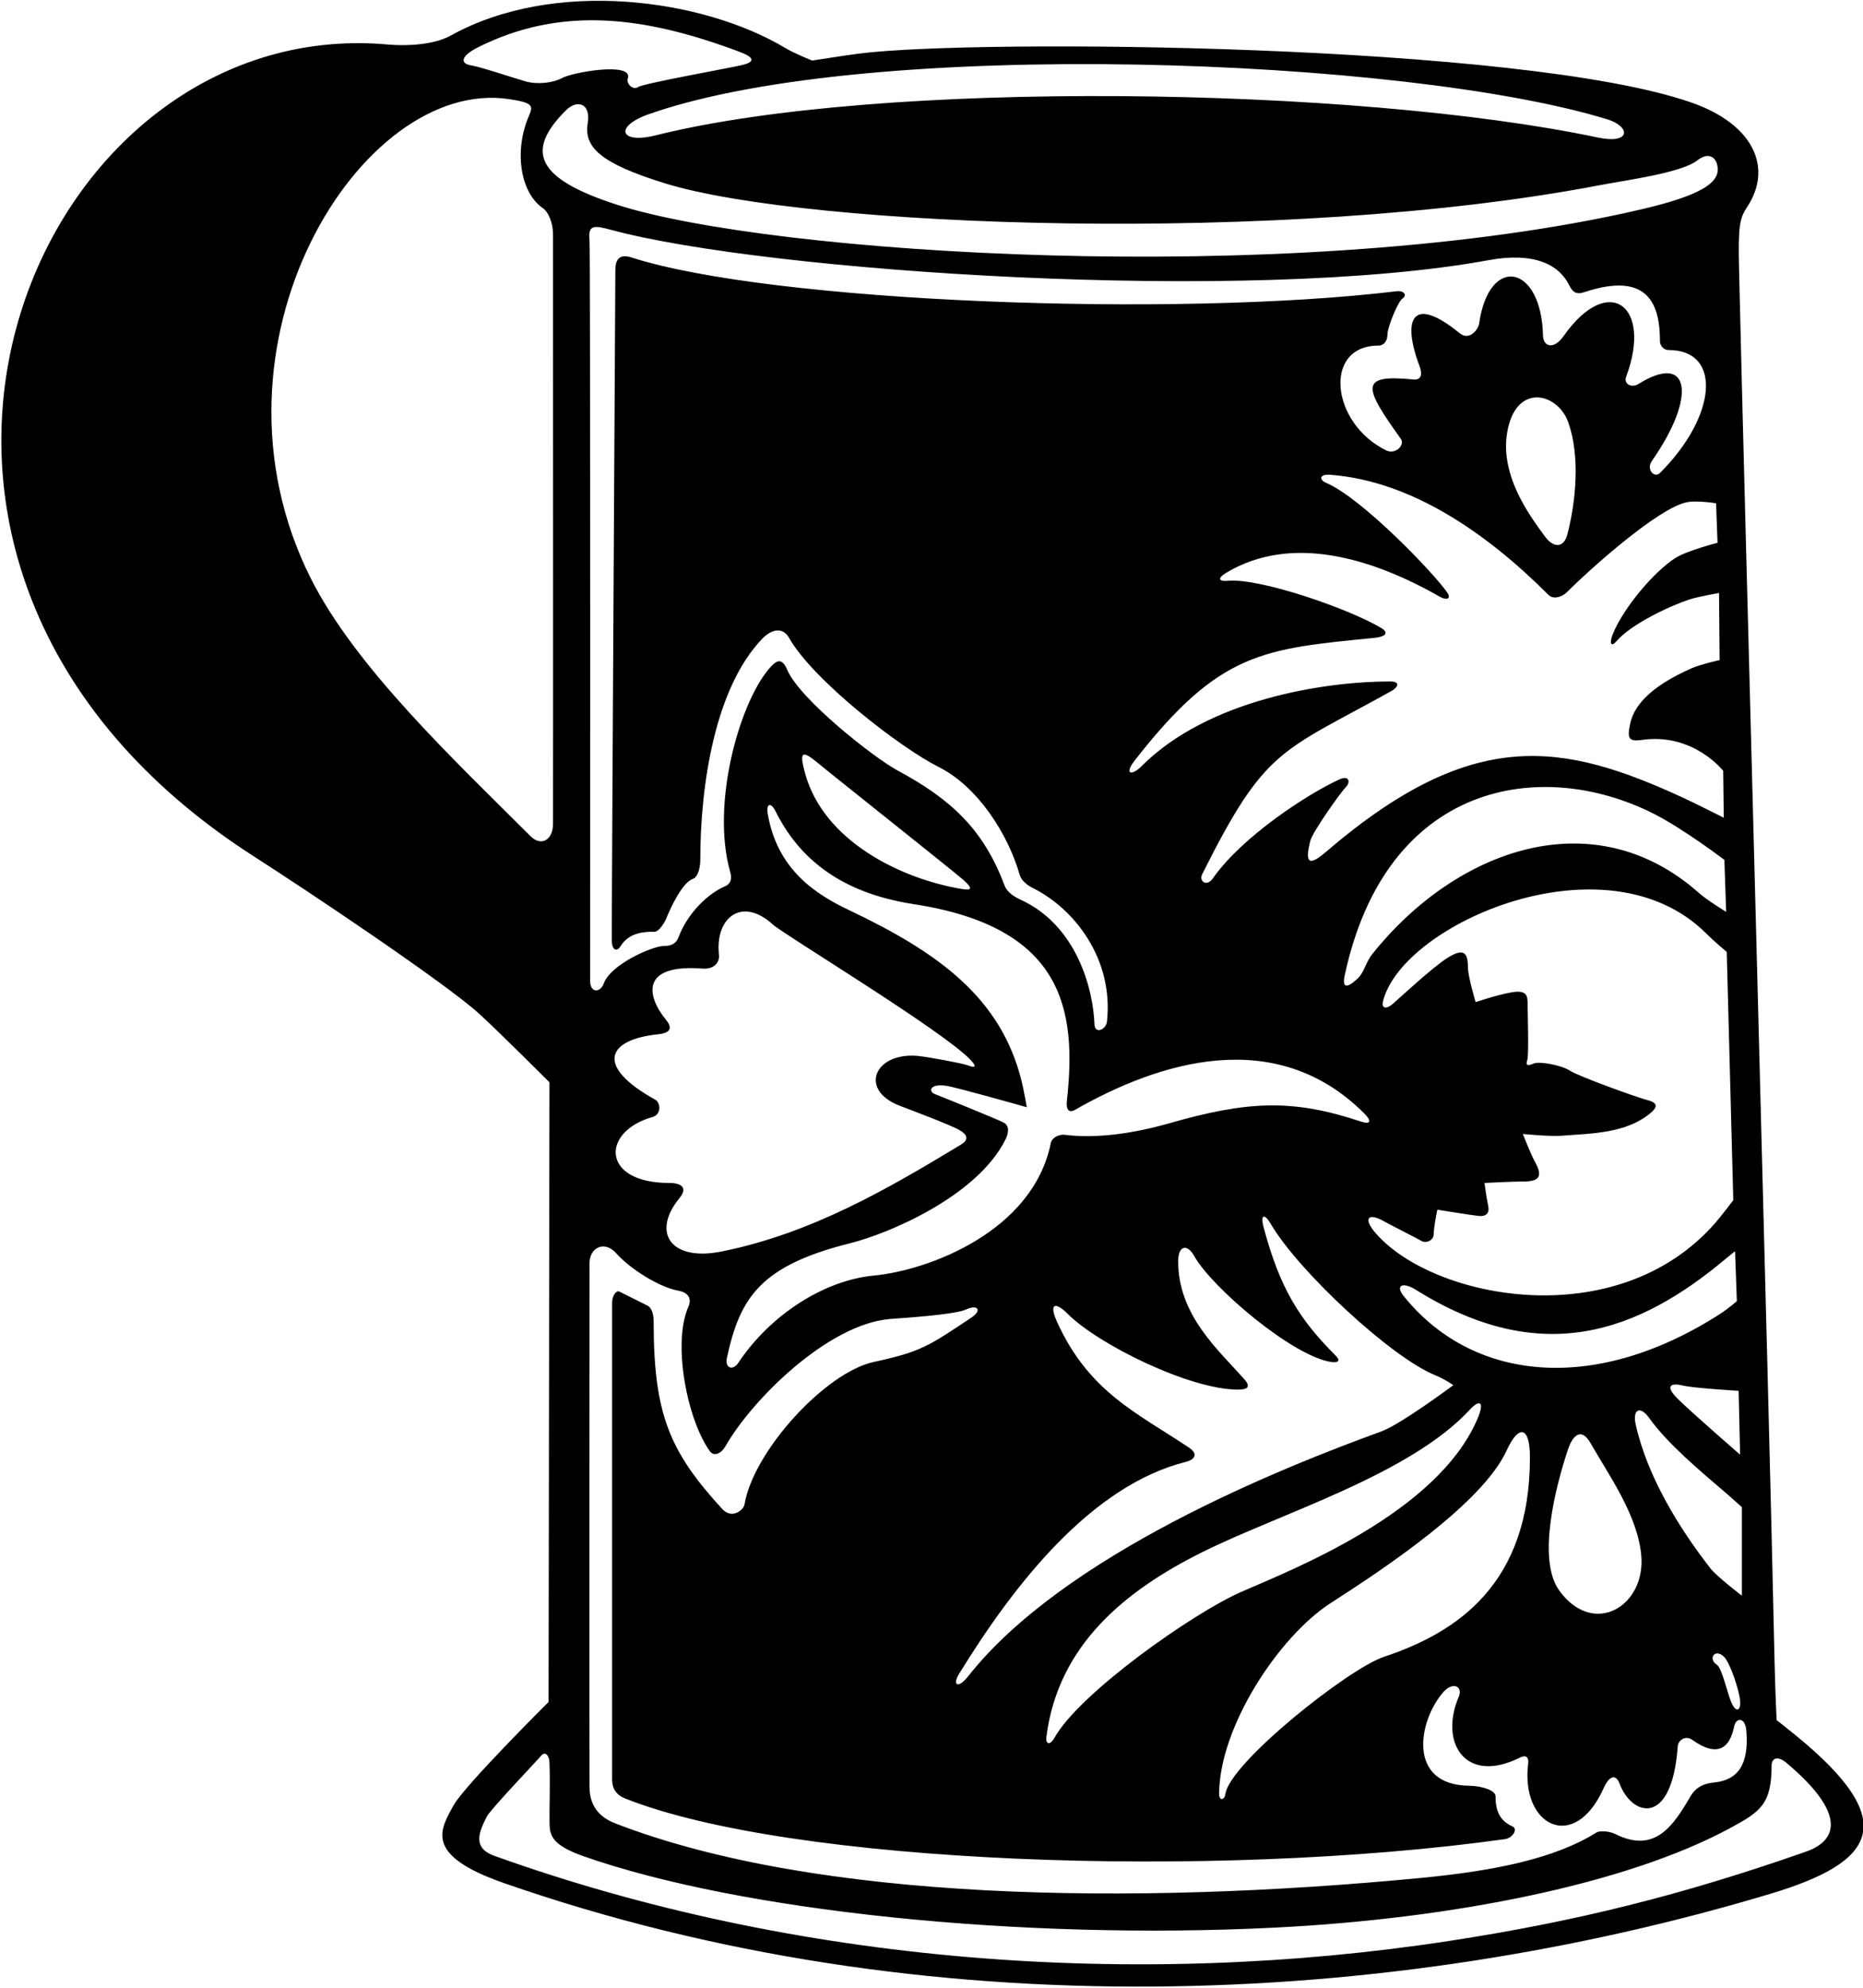 <?xml version="1.0" encoding="UTF-8"?>
<svg xmlns="http://www.w3.org/2000/svg" xmlns:xlink="http://www.w3.org/1999/xlink" width="523pt" height="558pt" viewBox="0 0 523 558" version="1.1">
<g id="surface1">
<path style=" stroke:none;fill-rule:nonzero;fill:rgb(0%,0%,0%);fill-opacity:1;" d="M 504.055 486.984 C 501.164 484.629 498.75 482.75 498.75 482.75 C 498.75 482.75 498.352 474.664 498.164 466 C 496.625 393.301 489.656 139.066 488.203 75.496 C 487.93 63.355 488.344 61.305 490.496 58.055 C 497.613 47.316 492.629 34.969 474.75 28.75 C 427.117 12.184 274.301 10.898 241.5 15 C 237.5 15.5 228 17 228 17 C 228 17 223 15 220.5 13.5 C 197.336 -0.398 155.555 -6.141 126.5 10 C 122 12.5 114.5 13 109 12.5 C 8.508 3.363 -56.672 158.469 71.5 240.5 C 85.82 249.664 124.852 275.73 134.5 284.5 C 140 289.5 154.25 303.75 154.25 303.75 L 154 477.668 C 154 477.668 130.438 501.066 127.336 506.668 C 123.496 513.586 118.98 520.656 141.5 528.5 C 260.113 569.809 389.973 563.609 497 531.5 C 526.652 522.602 533.891 511.289 504.055 486.984 Z M 490.25 485.75 C 491.027 495.086 487.977 499.578 481.25 500.25 C 478.75 500.5 476.25 501.25 474.5 504.25 C 469.688 512.5 464.562 520.25 453.5 514.75 C 451.484 513.75 448.895 513.848 448.25 514.25 C 436.484 521.633 419.539 525.059 399.004 527.035 C 318.137 534.824 229.398 533.637 172.75 511.75 C 166.539 509.352 165.516 504.867 165.5 501.5 C 165.395 476.727 165.5 379.43 165.5 354.5 C 165.5 350.164 169.664 348 173 351.75 C 176.672 355.879 184.746 361.203 190.5 362.25 C 193.25 362.75 194.25 364.5 193.25 366.75 C 188.742 376.891 192.84 398.277 199.25 407.25 C 200.5 409 202.586 407.75 203.586 406 C 211.297 392.504 232.703 371.496 250 370.164 C 253.25 369.914 268 369 271.25 367.5 C 274.5 366 275.75 367.75 272.75 369.75 C 260.648 377.816 258.602 379.352 245.25 382.25 C 231.777 385.176 211.512 407.188 209 422.25 C 208.75 423.75 205.5 426.5 202.75 423.5 C 188 407.41 183.5 396.926 183.5 371 C 183.5 369.5 183.25 367.164 181.75 366.414 C 180.25 365.664 174.914 363 173.914 362.5 C 172.914 362 171.836 363.836 171.836 365.586 C 171.836 394.113 171.836 471.082 171.836 499.332 C 171.836 501.047 172.25 503.457 175.5 504.75 C 221.762 523.152 340.152 527.598 422.414 516.168 C 424.699 515.848 426.199 513.301 424.586 512.582 C 421 510.992 419.836 508.176 419.836 504.082 C 419.836 502.582 416.332 501.223 412.336 501.168 C 394.918 500.918 398.164 482.918 405.164 474.918 C 407.848 471.855 410.785 473.254 409.5 476.25 C 404.023 489.031 411.312 500.969 426.75 493.25 C 428.25 492.5 429.25 493 429 495 C 426.828 512.359 441.922 520.223 450.164 501.918 C 452.023 497.789 453.773 498.207 454.664 500.582 C 458.086 509.695 469.336 513.055 471 490.082 C 471.129 488.34 473.25 487 475 488.25 C 482.352 493.5 485.648 490.418 486.836 484.5 C 487.316 482.086 489.914 481.734 490.25 485.75 Z M 460 107.75 C 458 109 455.75 107.75 456.5 105.75 C 464.004 85.742 451.535 76.488 439 94.25 C 436 98.5 433.223 97.047 433.164 94.25 C 432.762 74.145 418.016 71.383 415.25 90.75 C 415 92.5 412.5 95.75 409.75 93.5 C 396.66 82.789 393.422 89.211 398.5 102.75 C 399.25 104.75 399.25 106.75 396.75 106.5 C 381.328 104.957 382.922 108.711 393.25 123.164 C 394.5 124.914 391.727 127.668 389.164 126.414 C 373.504 118.758 371.41 97 386.914 97 C 388.414 97 389.5 95.836 389.5 93.836 C 389.5 91.836 392.5 84.5 393.75 83.75 C 395 83 394.355 81.469 392 81.75 C 329.57 89.227 216.43 84.855 177.25 72.25 C 174.621 71.402 172.75 72.047 172.75 75.75 C 172.75 79 171.664 261.586 171.75 264.25 C 171.812 266.266 173 267.5 174.25 265.5 C 176.75 261.5 181.25 261.5 183.75 261.5 C 185 261.5 186.586 258.914 187.086 257.664 C 188.301 254.621 191.613 247.629 194.5 246.664 C 196 246.164 196.586 243.25 196.586 241.5 C 196.586 220.398 200.668 193.102 214 179.25 C 216.594 176.555 219.738 175.895 221.5 179 C 228.328 191.039 252.922 209.961 263.5 215.25 C 274.445 220.723 282.973 234.027 286.25 245.5 C 286.75 247.25 288.5 248.5 290 249.25 C 301.816 255.156 312.684 269.344 310.75 286.75 C 310.5 289 307.348 290.293 307.25 287.5 C 306.898 277.57 302.27 259.68 286.5 252.5 C 284.891 251.766 282.75 250.5 282 248.5 C 276.117 232.812 267.051 224.355 252 216.25 C 245.281 212.633 224.551 196.281 221 188 C 219.641 184.828 218.281 185.105 216.5 187 C 207.898 196.148 199.434 225.266 205 244.75 C 205.5 246.5 205.25 248 203.5 248.75 C 198.672 250.82 192.996 256.348 190.5 263 C 189.75 265 188.25 265.5 186.25 265.5 C 183.281 265.5 171.469 270.586 169.5 276 C 168.5 278.75 165.641 278.676 165.664 275.25 C 165.703 270.328 165.75 69.75 165.5 67.5 C 165.004 63.02 166.77 63.223 171.5 64.5 C 215.234 76.309 350.602 85.367 418 73 C 430.473 70.711 437.562 74.121 440.5 80 C 441.5 82 442.5 82.75 444.75 82 C 463 75.914 466 85.836 466 95.75 C 466 97 467 98.25 468.5 98.25 C 483.336 98.25 482.164 116.586 466 132.75 C 464.5 134.25 462 131.836 463.75 129.336 C 476.391 111.277 474.445 98.723 460 107.75 Z M 440 150 C 439.031 153.695 436.219 154.008 433.664 150.5 C 429.949 145.387 421.051 133.863 423.086 121.5 C 425.426 107.242 437.281 110.188 440.25 118.5 C 443.688 128.125 442.348 141.027 440 150 Z M 414.75 398.25 C 403.449 424.613 363.051 440.387 348.5 446.75 C 334.812 452.738 302.938 475.262 296 487.75 C 294.75 490 293.5 489.5 293.75 487.5 C 297.008 461.441 316.301 446.227 337.25 435.75 C 359.344 424.703 395.789 413.961 412.75 395.5 C 415.141 392.895 417 393 414.75 398.25 Z M 423 407 C 426.25 399.852 429.5 400.066 429.5 409 C 429.5 444.777 408.836 458.223 388.5 465 C 378.5 468.332 345.25 494.75 344 503.5 C 343.75 505.25 342.25 505.5 342.25 503.5 C 342.25 484.883 358.836 459.367 373.664 449.836 C 388.887 440.051 416.25 421.852 423 407 Z M 387.75 401.75 C 359.727 411.941 298.773 436.227 271.75 470.5 C 268.961 474.039 267.25 473 269.25 469.75 C 284.621 444.77 306.293 416.926 333 410.25 C 335 409.75 336.75 408.25 333.75 406.25 C 319.07 396.461 305.68 390.648 296.75 371 C 294.391 365.805 296.195 365.195 299.75 368.75 C 308.414 377.414 334.086 390 347.5 390 C 350.25 390 351.25 389.25 349.25 387 C 341.914 378.75 330.75 369.086 330.75 354 C 330.75 349.449 333.336 349.051 335.25 352.5 C 340.18 361.371 362.988 380.715 373.75 382.25 C 375.5 382.5 376.5 382 375 380.5 C 364.918 370.418 359.359 361.789 354.75 344.5 C 353.75 340.75 355 340.5 356.75 343.5 C 364.434 356.672 390.605 381.043 403 386 C 405.5 387 408 388.75 408 388.75 C 408 388.75 393.25 399.75 387.75 401.75 Z M 382 314.75 C 362.691 308.312 350.059 309.02 328.25 315.25 C 318.461 318.047 307.957 319.621 299 318.5 C 297 318.25 295.25 319.5 295 320.75 C 290.039 345.547 260.793 356.535 245.25 358 C 231.746 359.27 216.488 368.641 207.25 382.5 C 205.75 384.75 203.418 384.062 204.086 381 C 207.723 364.242 213.414 355.23 238.664 348.914 C 249.539 346.199 274.293 335.746 282.25 319.836 C 283 318.336 283.664 316 281.664 315 C 279.664 314 264.5 307.836 262.5 307.086 C 260.5 306.336 261 304 265.75 304.75 C 268.805 305.23 288.25 310.75 288.25 310.75 C 288.25 310.75 287.5 306.25 286.75 303.25 C 280.918 279.922 263.359 267.301 238.336 255.414 C 229.109 251.035 218.145 244.121 215.5 228.25 C 215.082 225.734 216.297 224.844 217.75 227.75 C 224.02 240.289 235.285 250.492 256.5 253.75 C 298.559 260.211 302.355 283.289 299.5 309 C 299.25 311.25 300 312.5 301.75 311.5 C 325.137 298.137 358.031 287.531 383 312.5 C 385 314.5 385 315.75 382 314.75 Z M 187.836 332 C 168.719 332 168.688 317.57 183.164 313.5 C 185.77 312.77 185.398 309.441 184 308.664 C 166.684 299.066 170.566 291.684 184.914 290.25 C 187.414 290 189.25 289 187 286.25 C 181.258 279.23 180.074 270.52 197.164 271.836 C 200.414 272.086 202.086 270.164 201.836 267.914 C 200.691 257.625 208.227 251.457 217 259.5 C 220 262.25 264.887 289.371 272.5 297.5 C 274.801 299.953 273 299.5 271.75 299 C 270.5 298.5 260.5 296.586 257.5 296.336 C 245.5 295.336 240.996 305.879 252.586 310.336 C 255.836 311.586 267 315.75 269.5 317.25 C 272 318.75 271.664 320.094 269.75 321.25 C 249.625 333.414 227.945 346.16 202.5 351.25 C 188.406 354.07 182.762 346.016 190.75 336.25 C 193 333.5 191.586 332 187.836 332 Z M 229.75 214.25 C 234.105 217.879 268 244.75 270.5 247 C 273 249.25 273 250 270 249.5 C 252.988 246.664 231.203 236.086 226 217 C 224.387 211.086 224.945 210.246 229.75 214.25 Z M 440.164 406.836 C 441.652 402.371 444.098 400.793 446.5 405 C 451.609 413.938 459.727 425.227 460.75 436.5 C 462.047 450.773 447.367 459.645 437.75 446.414 C 431.312 437.566 436.887 416.672 440.164 406.836 Z M 484 465 C 485.77 466.77 488.25 474.5 488.5 477.25 C 488.75 480 487.5 480.75 486.25 478.25 C 485 475.75 483.5 468.25 482 467.25 C 479.336 465.473 481.5 462.5 484 465 Z M 489 447.836 C 489 447.836 481.914 442.414 480.164 440.164 C 471.359 428.844 462.379 414.301 459.164 399.664 C 458.301 395.723 460.332 394.266 463 398 C 468.203 405.285 477.539 413.031 484.5 419 C 486.25 420.5 489 423 489 423 Z M 488.5 408.25 C 488.5 408.25 474.664 396.25 470.914 392.5 C 467.164 388.75 469.336 388.086 472.336 388.836 C 475.336 389.586 488.086 390.336 488.086 390.336 Z M 487.586 365.164 C 487.586 365.164 485.25 367.25 482.5 369 C 447.059 391.555 413.023 387.445 394 363.664 C 391.656 360.738 393.75 359.656 397.5 362 C 432.742 384.023 459.914 373.875 484.5 353.25 C 485.996 351.996 487.086 351.164 487.086 351.164 Z M 486.586 336.836 C 486.586 336.836 483.25 341.25 481.5 343.25 C 453.961 374.727 402.461 364.691 386.25 346.164 C 382.52 341.902 384.105 340.238 388.5 342.75 C 390.25 343.75 397.75 347.5 399 348.25 C 400.25 349 402.5 348.25 402.5 346.25 C 402.5 344.25 403.5 339.5 403.5 339.5 C 403.5 339.5 412.75 341 415 341.25 C 417.25 341.5 418.25 340.5 417.75 338.25 C 417.25 336 416.75 332 416.75 332 C 416.75 332 424.75 331.586 427.75 331.586 C 431.641 331.586 433.359 330.5 431 326.25 C 429.75 324 427.5 318.25 427.5 318.25 C 427.5 318.25 435.086 319 438.336 318.75 C 446.711 318.105 456.621 318.145 463.5 312.25 C 465.25 310.75 465.5 309.5 462.5 308.75 C 459.5 308 443 302 440.75 300.5 C 438.5 299 432.25 297.75 430.5 298.5 C 428.75 299.25 428.25 299 428.75 297.5 C 429.25 296 428.836 283.5 428.836 281.5 C 428.836 279.5 428.586 277.75 424.336 278.5 C 420.086 279.25 414.25 281.25 414.25 281.25 C 414.25 281.25 412.086 274 412.086 271.5 C 412.086 267.414 411 265.914 406.336 268.836 C 402.336 271.336 393.086 279.914 391.086 281.664 C 389.086 283.414 387.75 283 388.25 281 C 393.727 259.09 451.105 234.105 479 262 C 481.25 264.25 484.75 267.164 484.75 267.164 Z M 484.586 255.914 C 484.586 255.914 479.25 252.664 477 250.664 C 447.504 224.445 408.941 238.137 385.25 267.75 C 383.25 270.25 383.102 272.824 381 274.75 C 378 277.5 376.75 277.25 377.5 273.75 C 389.121 219.508 432.473 212.488 464 228.25 C 472.5 232.5 484.086 241.336 484.086 241.336 Z M 482.75 185.25 C 482.75 185.25 477.25 186.5 475 187.5 C 468.23 190.508 459.355 195.406 457.664 203 C 456.73 207.219 457.188 208.199 460.914 207.664 C 475.422 205.594 483.75 216.336 483.75 216.336 L 483.914 229.5 C 483.914 229.5 476 225.5 472.75 224 C 438.734 208.301 413.516 203.699 372.336 239 C 367.84 242.852 366.105 242.84 367.836 236 C 368.465 233.504 376.25 222.5 377.75 221 C 379.25 219.5 378.75 217.5 376 218.75 C 367.383 222.664 348.781 234.664 340.5 246.5 C 338.75 249 336.5 247.336 337.5 245.336 C 355.27 209.797 359.48 211.234 390.5 194 C 392.75 192.75 393 191.25 390.25 191.25 C 372.164 191.25 339.336 196.164 320.5 215 C 317.621 217.879 315.551 217.289 318.5 213.5 C 342.41 182.758 354.672 182.133 386 179 C 388.5 178.75 390.25 177.75 387.75 176.25 C 378.789 170.871 353.738 162.184 344.75 163 C 342 163.25 341.75 162.25 344.25 160.75 C 362.605 149.738 385.312 156.68 404.25 167.5 C 406 168.5 407.551 168.152 406.25 166.25 C 402.617 160.945 382.355 139.777 372.25 135.5 C 370.352 134.695 370.25 133 373.5 133.25 C 396.25 135 417.336 149.586 434.75 167 C 436 168.25 438.414 167.664 439.914 166.164 C 446.75 159.336 465.289 142.84 473.336 141 C 476.25 140.336 481.75 141.25 481.75 141.25 L 482.164 152.336 C 482.164 152.336 473.75 154.5 470.5 156.5 C 464.598 160.133 455.734 170.535 452.75 178 C 451.75 180.5 452.25 181.75 453.75 180 C 457.914 175.141 468.664 170.109 474.25 168.25 C 476.5 167.5 482.586 166.414 482.586 166.414 Z M 476.5 45 C 479.973 42.289 482.152 44.488 482.227 47.496 C 482.367 53.098 471.273 56.52 455.676 59.902 C 359.844 80.684 216.328 71.301 173.336 57.5 C 150.012 50.016 147.629 42.203 158.836 31 C 162.102 27.734 165.898 29.102 165 34.5 C 163.883 41.207 168.285 45.793 186.836 51.5 C 226.66 63.754 360.535 68.938 449.047 51.984 C 456.758 50.504 471.945 48.555 476.5 45 Z M 451.25 33.5 C 457.75 35.5 458 40.582 448.5 38.582 C 380.371 24.242 247.297 22.176 184 38 C 174 40.5 172.25 35.5 182.25 32 C 244.305 10.281 395.078 16.215 451.25 33.5 Z M 134.25 13.25 C 157.629 1.559 181.023 4.57 207.5 14.5 C 211.5 16 212.5 17.332 208 18.332 C 203.5 19.332 180.664 23.418 179.164 24.418 C 177.664 25.418 175.75 23.5 176.25 22 C 177.816 17.301 160.816 20.23 157.75 21.918 C 155.406 23.203 151 23.832 147.5 22.832 C 144 21.832 135.164 18.832 132.164 18.332 C 129.164 17.832 129.25 15.75 134.25 13.25 Z M 148.914 234.664 C 127.512 213.262 99.684 187.199 87.168 162.164 C 54.445 96.723 101.363 21.43 143 27.832 C 149.5 28.832 149.785 29.566 148.5 32.5 C 144.371 41.906 145.793 53.926 152.5 58.5 C 153.641 59.277 155.25 62.027 155.25 65.914 C 155.25 70.445 155.297 224.504 155.25 231.25 C 155.219 235.777 151.914 237.664 148.914 234.664 Z M 507 519.668 C 472.074 531.914 442.332 539.281 407.031 544.699 C 318.953 558.219 223.512 551.273 138.75 520.832 C 132.324 518.527 134.664 513.832 136.664 509.832 C 137.664 507.832 150.664 494.25 151.914 492.75 C 153.164 491.25 154.195 492.98 154.25 494.5 C 154.496 501.52 154.188 507.02 154.27 511.742 C 154.328 515.082 154.93 517.84 163.844 520.965 C 207.965 536.445 286.539 544.582 358.023 540.984 C 408.078 538.469 456.656 528.699 485.5 513.168 C 494.086 508.543 497.336 506.457 497.336 495.582 C 497.336 493.332 499.062 492.703 501.5 494.75 C 518.113 508.695 516.164 516.453 507 519.668 "/>
</g>
</svg>
